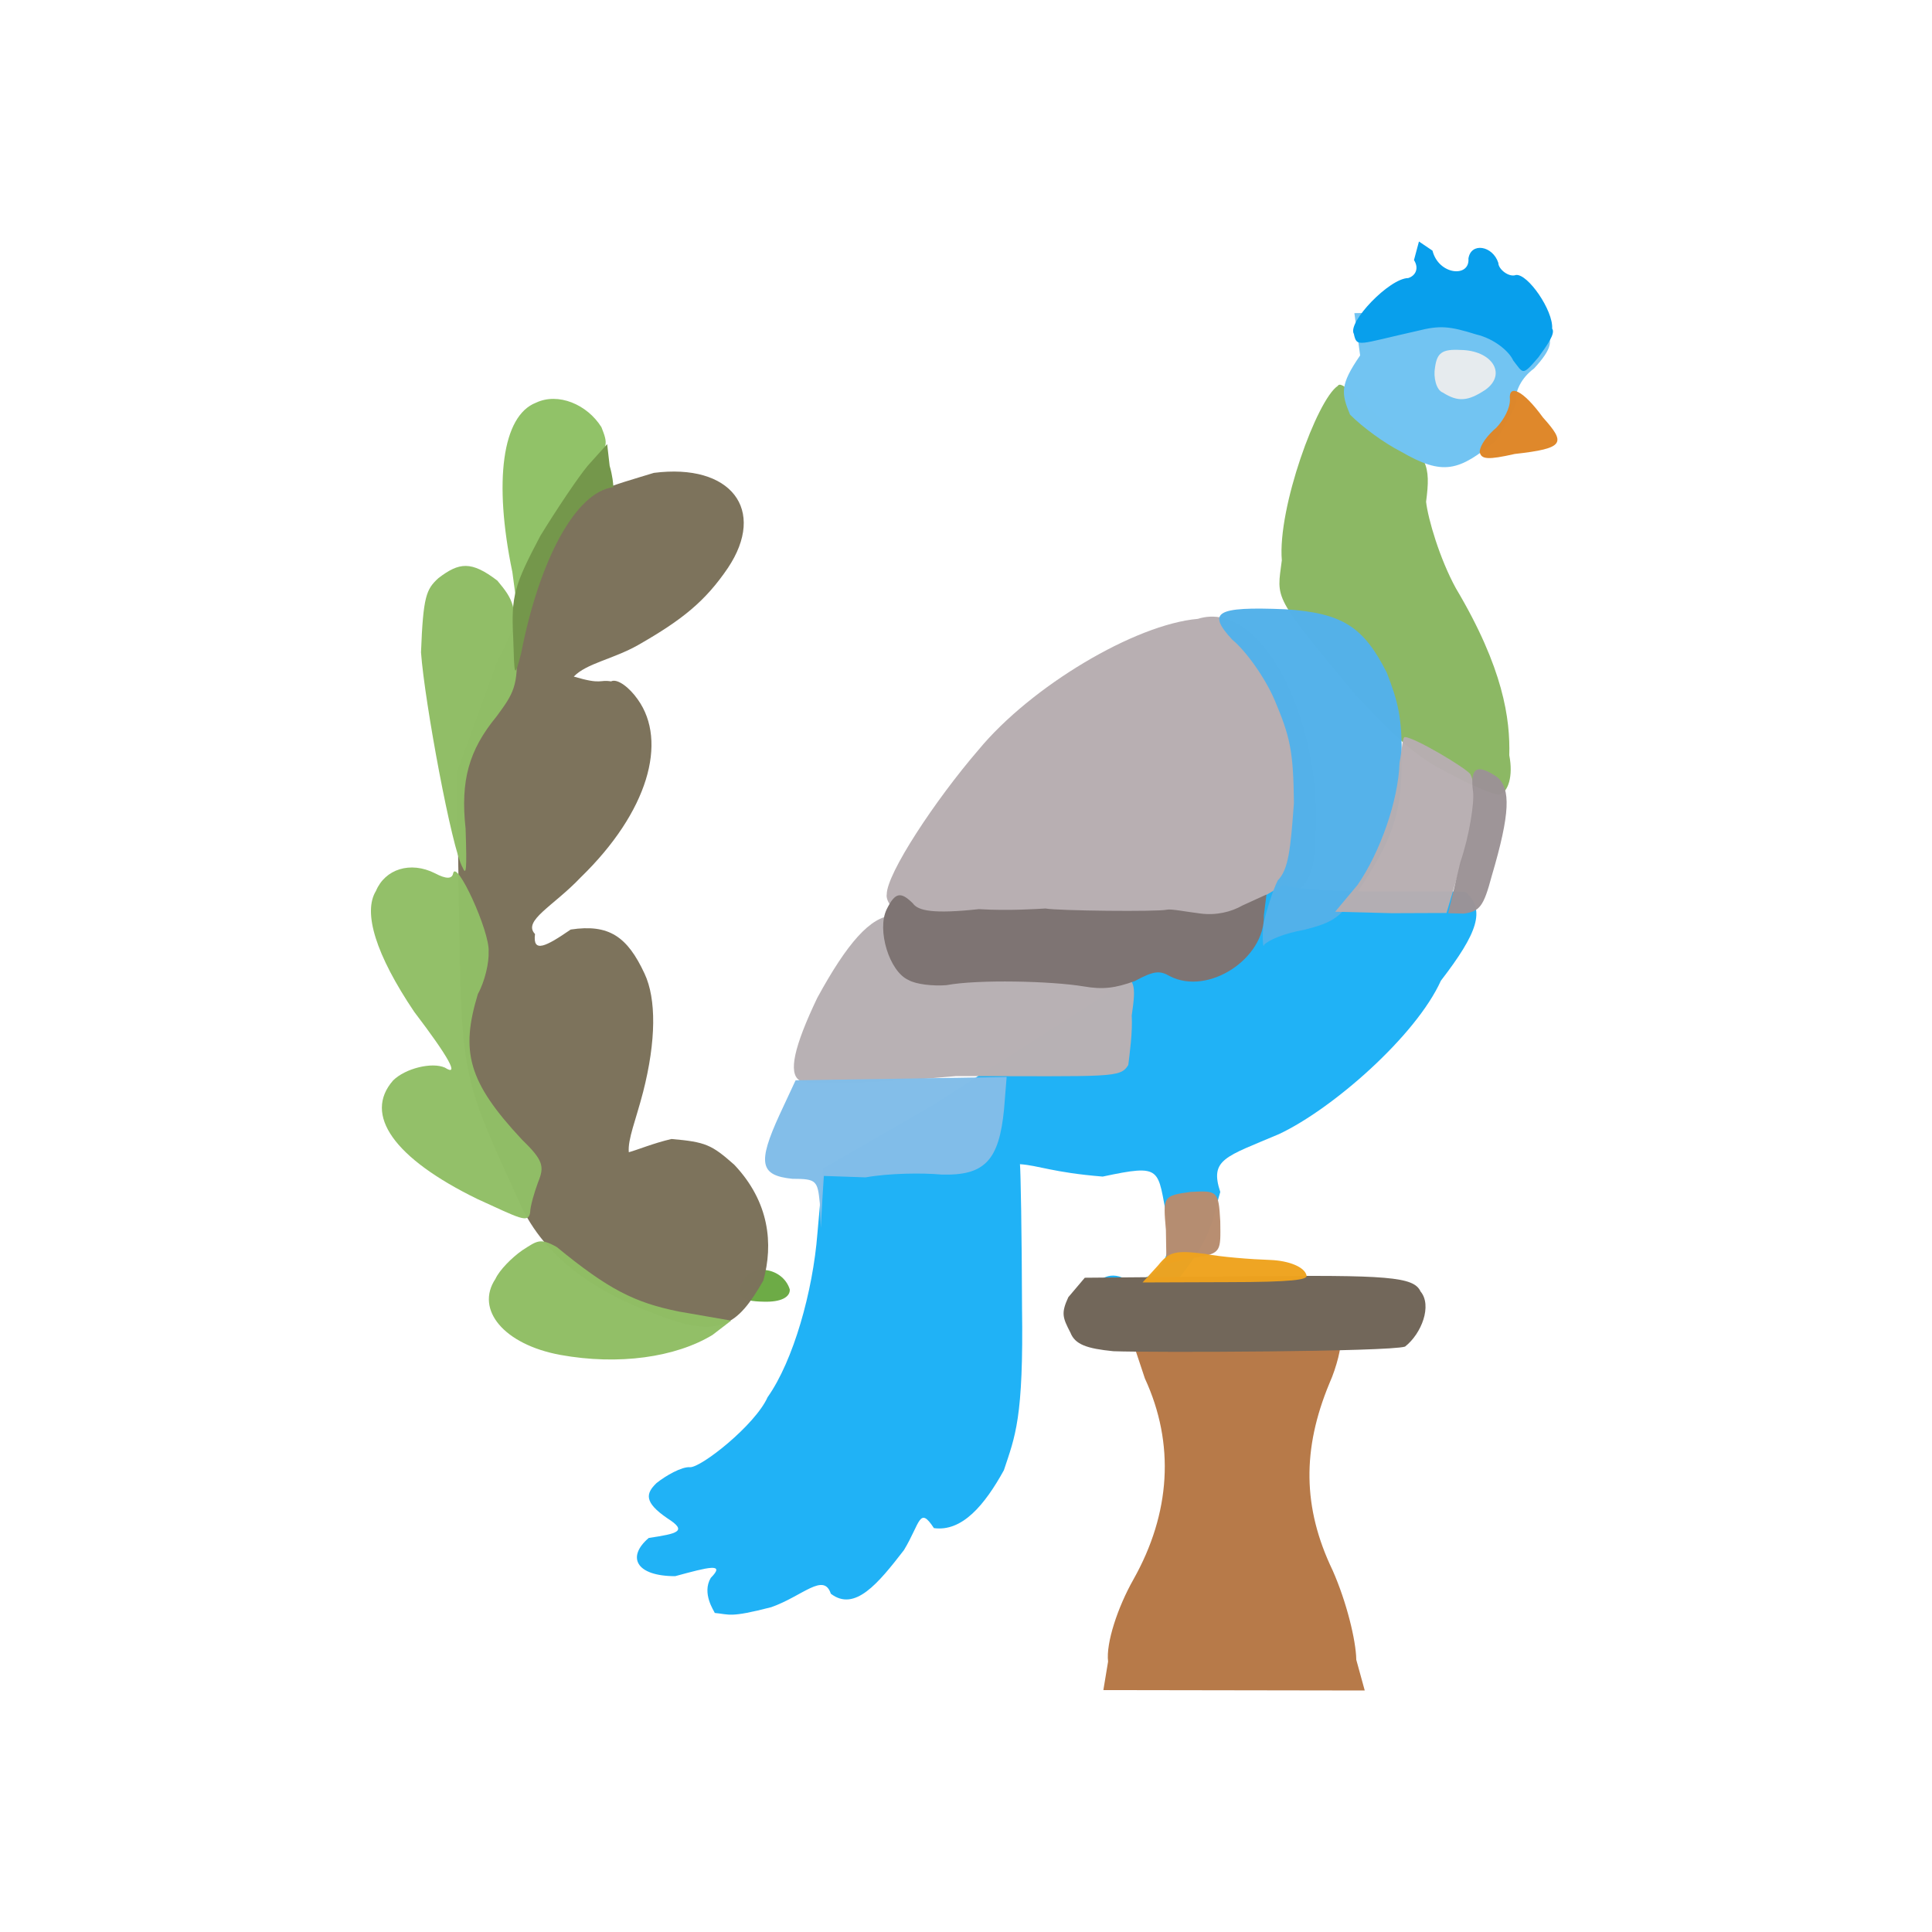 <?xml version="1.0" ?>
<svg xmlns="http://www.w3.org/2000/svg" version="1.1" width="224" height="224">
  <defs/>
  <g>
    <path d="M 59.405 66.33 C 57.204 55.774 58.245 48.206 62.134 46.694 C 64.705 45.47 68.07 46.874 69.732 49.529 C 70.49 51.466 70.593 51.844 68.453 54.091 C 67.451 55.641 64.886 59.705 63.222 63.553 L 59.967 70.536 L 59.405 66.33" stroke-width="1.0" fill="rgb(145, 194, 104)" opacity="0.994"/>
    <path d="M 167.797 89.555 C 164.02 87.666 161.855 85.495 157.227 80.647 C 147.419 68.825 148.039 69.57 148.617 64.963 C 148.115 58.891 152.715 46.317 155.101 44.745 C 155.522 43.985 157.607 46.448 160.941 49.172 C 165.583 52.844 165.893 53.933 165.343 58.18 C 165.568 60.16 166.909 64.759 168.797 68.204 C 174.314 77.478 175.103 83.364 174.989 87.566 C 175.473 90.036 174.831 91.793 173.917 92.099 C 173.642 92.347 170.881 91.237 167.797 89.555" stroke-width="0.0" fill="rgb(139, 184, 99)" opacity="0.989"/>
    <path d="M 104.943 106.498 C 103.59 105.701 102.666 104.447 102.811 103.692 C 102.803 101.294 108.43 92.757 113.466 86.92 C 119.532 79.58 131.578 72.391 138.881 71.751 C 146.478 69.349 153.59 84.207 152.473 97.505 C 152.363 101.101 151.869 102.335 149.28 104.497 L 146.377 107.949 L 126.593 107.747 C 110.551 107.988 106.785 107.73 104.943 106.498" stroke-width="0.0" fill="rgb(183, 174, 177)" opacity="0.992"/>
    <path d="M 86.005 148.806 C 86.937 146.365 90.754 146.894 91.568 149.495 C 91.618 150.358 90.616 150.993 88.5 150.919 C 85.921 150.875 85.295 150.265 86.005 148.806" stroke-width="1.0" fill="rgb(107, 170, 67)" opacity="0.977"/>
    <path d="M 76.216 152.438 C 69.217 149.903 63.185 145.929 60.281 139.531 C 53.943 125.616 53.469 125.336 53.237 107.164 L 52.97 89.571 L 57.587 76.862 C 61.564 68.857 64.502 61.641 65.008 60.523 C 66.775 57.258 71.26 56.236 75.806 54.827 C 84.729 53.681 88.927 59.084 84.384 65.867 C 81.775 69.701 79.124 71.853 74.002 74.778 C 71.141 76.408 67.973 76.913 66.527 78.445 C 69.815 79.419 69.436 78.769 70.844 79 C 71.6 78.619 73.026 79.773 73.942 81.092 C 77.446 85.973 75.135 94.151 67.332 101.72 C 64.178 105.055 60.555 106.753 62.03 108.293 C 61.741 110.55 63.293 109.749 66.167 107.773 C 70.621 107.1 72.739 108.605 74.734 112.892 C 76.1 115.807 76.085 120.66 74.562 126.614 C 73.717 129.877 72.767 132.1 72.905 133.593 C 73.95 133.307 75.726 132.553 77.855 132.056 C 81.826 132.404 82.505 132.718 85.132 135.042 C 89.215 139.355 89.675 144.244 88.505 148.468 C 85.513 153.672 83.452 155.277 76.216 152.438" stroke-width="0.0" fill="rgb(125, 115, 92)" opacity="0.996"/>
    <path d="M 128.473 192.647 C 128.216 190.521 129.575 186.363 131.421 183.108 C 135.715 175.472 136.248 167.404 132.739 159.817 L 131.31 155.52 L 143.599 155.113 C 150.157 155.472 155.697 155.466 155.386 155.691 C 155.558 155.933 155.025 158.423 154.123 160.415 C 150.985 167.994 151 174.776 154.514 182.084 C 156.124 185.729 157.215 190.183 157.251 192.44 L 158.231 196.0 L 127.926 195.952 L 128.473 192.647" stroke-width="1.0" fill="rgb(183, 121, 72)" opacity="0.99"/>
    <path d="M 82.875 187.01 C 82.792 186.777 81.347 184.738 82.407 182.944 C 84.184 181.153 82.096 181.707 78.282 182.745 C 73.671 182.738 72.666 180.48 75.215 178.315 C 78.576 177.804 79.747 177.542 77.388 176.042 C 74.657 174.183 74.855 173.16 76.118 171.949 C 77.215 171.072 79.052 170.034 79.987 170.112 C 81.268 170.189 87.55 165.231 88.999 161.99 C 91.992 157.76 94.252 149.701 94.771 143.029 L 95.441 135.46 L 108.191 128.1 C 133.524 111.914 137.764 109.02 148.817 102.59 C 152.695 103.825 167.46 103.149 169.936 103.426 C 172.224 105.489 171.381 108.095 167.059 113.705 C 164.175 120.085 154.526 128.563 148.285 131.492 C 142.09 134.13 140.226 134.391 141.48 138.199 C 140.366 141.95 140.67 143.891 134.396 150.894 C 129.898 156.161 127.771 156.68 126.35 153.459 C 124.25 152.413 124.022 150.603 126.342 149.858 C 127.338 148.132 128.826 147.22 130.834 148.488 C 134.38 148.484 136.211 145.635 135.319 141.383 C 134.167 135.477 134.871 134.921 127.849 136.415 C 122.057 135.942 120.444 135.126 118.256 134.979 C 118.335 135.72 118.473 143.003 118.495 151.544 C 118.689 164.49 117.691 166.534 116.392 170.461 C 114.174 174.481 111.562 177.622 108.279 177.172 C 106.576 174.564 106.705 176.588 104.803 179.725 C 101.813 183.598 99.097 186.906 96.328 184.779 C 95.507 182.269 93.055 185.059 89.423 186.339 C 84.588 187.589 84.613 187.172 82.875 187.01" stroke-width="0.0" fill="rgb(32, 178, 246)" opacity="0.994"/>
    <path d="M 162.424 52.356 C 160.535 51.4 157.978 49.54 156.523 48.07 C 155.502 45.598 155.342 44.625 157.697 41.209 L 157.03 36.305 L 166.357 36.175 C 179.759 37.269 181.947 38.302 177.856 42.727 C 176.347 43.832 175.707 45.396 175.766 46.272 C 176.134 46.689 174.801 48.581 173.488 51.059 C 169.153 54.62 167.337 55.211 162.424 52.356" stroke-width="0.0" fill="rgb(114, 196, 242)" opacity="0.995"/>
    <path d="M 64.962 157.09 C 58.417 155.884 55.071 151.835 57.442 148.276 C 57.911 147.253 59.338 145.81 60.554 144.963 C 62.293 143.85 62.605 143.495 64.547 144.579 C 70.553 149.505 73.57 151.024 78.705 152.062 L 84.771 153.116 L 82.604 154.779 C 78.328 157.373 71.728 158.319 64.962 157.09" stroke-width="1.0" fill="rgb(145, 190, 101)" opacity="0.981"/>
    <path d="M 55.352 139.018 C 45.663 134.292 42.101 129.23 45.578 125.268 C 46.988 123.87 50.072 123.111 51.582 123.781 C 53.305 124.885 52.052 122.604 48.029 117.319 C 43.565 110.692 42.053 105.776 43.592 103.291 C 44.644 100.777 47.571 99.806 50.439 101.253 C 51.717 101.931 52.402 101.92 52.532 101.286 C 52.881 99.452 56.816 108.014 56.652 110.34 C 56.713 111.549 56.235 113.76 55.409 115.24 C 53.386 121.896 54.241 125.412 60.505 132.115 C 63.015 134.545 63.131 135.254 62.388 137.06 C 61.95 138.258 61.478 139.833 61.462 140.605 C 61.236 141.859 60.311 141.28 55.352 139.018" stroke-width="1.0" fill="rgb(145, 191, 102)" opacity="0.979"/>
    <path d="M 53.631 100.57 C 52.405 98.473 49.232 81.451 48.812 75.637 C 49.065 69.12 49.414 68.326 50.833 67.027 C 53.242 65.185 54.637 65.006 57.668 67.322 C 59.63 69.676 59.734 70.171 59.864 75.005 C 60.15 79.553 59.5 80.442 57.57 83.069 C 54.346 86.986 53.375 90.528 53.983 96.086 C 54.146 100.935 54.05 101.575 53.631 100.57" stroke-width="1.0" fill="rgb(145, 190, 102)" opacity="0.989"/>
    <path d="M 129.093 156.663 C 125.987 156.356 124.643 155.877 124.108 154.509 C 123.197 152.755 123.011 152.247 123.863 150.4 L 125.775 148.143 L 144.545 147.981 C 160.976 147.802 163.913 148.028 164.7 149.733 C 166.063 151.353 164.835 154.613 162.904 156.128 C 161.039 156.734 133.818 156.83 129.093 156.663" stroke-width="1.0" fill="rgb(114, 103, 90)" opacity="0.999"/>
    <path d="M 146.448 107.232 C 146.84 105.6 147.512 103.359 148.142 102.081 C 149.403 100.813 149.629 98.406 150.019 93.106 C 149.955 87.073 149.583 85.431 147.781 81.16 C 146.638 78.499 144.402 75.414 142.861 74.158 C 139.972 71.011 140.862 70.301 148.99 70.638 C 155.601 71.064 158.077 72.62 160.794 78.004 C 162.046 81.269 162.591 83.116 162.504 87.987 C 162.583 94.539 161.302 97.606 157.267 103.611 C 155.412 106.349 154.596 106.957 151.175 107.811 C 148.979 108.196 147.126 108.958 146.574 109.528 C 146.447 110.071 146.356 109.046 146.448 107.232" stroke-width="1.0" fill="rgb(83, 177, 233)" opacity="0.988"/>
    <path d="M 92.681 125.251 C 91.39 124.405 92.047 121.367 94.755 115.697 C 98.258 109.271 100.937 106.293 103.472 106.151 C 104.163 105.973 125.109 111.474 129.746 112.884 C 131.527 113.508 131.769 114.056 131.214 117.737 C 131.328 119.668 130.965 122.245 130.816 123.476 C 129.871 124.996 129.085 124.78 110.868 124.763 C 101.301 125.659 92.837 125.91 92.681 125.251" stroke-width="0.0" fill="rgb(184, 177, 180)" opacity="0.993"/>
    <path d="M 135.177 142.602 C 134.84 138.713 134.825 138.635 138.056 138.189 C 141.163 138.025 141.285 138.096 141.48 141.593 C 141.529 145.066 141.626 145.307 138.698 145.787 L 135.239 146.51 L 135.177 142.602" stroke-width="1.0" fill="rgb(183, 140, 111)" opacity="0.983"/>
    <path d="M 134.286 146.697 C 135.521 145.152 136.255 144.929 139.647 145.367 C 141.578 145.737 145.039 146.008 147.292 146.082 C 149.533 146.176 151.282 146.932 151.483 147.882 C 151.641 148.373 149.891 148.65 142.313 148.656 L 132.469 148.69 L 134.286 146.697" stroke-width="1.0" fill="rgb(238, 163, 30)" opacity="0.976"/>
    <path d="M 95.052 139.525 C 94.796 136.854 94.65 136.679 91.869 136.673 C 88.111 136.291 87.798 134.874 90.398 129.21 L 92.242 125.254 L 116.713 124.866 L 116.409 128.635 C 115.827 134.588 114.132 136.336 109.132 136.177 C 106.957 135.979 103.117 136.016 100.352 136.506 L 95.52 136.34 L 95.318 139.518 L 95.167 142.367 L 95.052 139.525" stroke-width="1.0" fill="rgb(130, 190, 233)" opacity="0.989"/>
    <path d="M 175.442 41.787 C 174.958 40.706 173.197 39.249 171.16 38.778 C 168.098 37.819 166.968 37.694 164.35 38.36 C 157.404 39.909 157.327 40.341 156.967 38.708 C 156.184 37.384 161.098 32.253 163.272 32.24 C 164.155 31.959 164.538 31.083 163.94 30.154 L 164.516 28.0 L 166.085 29.06 C 166.8 31.899 170.436 32.216 170.253 29.977 C 170.544 28.055 173.074 28.478 173.72 30.483 C 173.717 31.211 174.949 32.195 175.766 31.881 C 177.135 31.722 180.099 35.999 179.959 38.096 C 180.371 38.659 179.385 40.014 178.37 41.419 C 176.457 43.67 176.63 43.295 175.442 41.787" stroke-width="1.0" fill="rgb(8, 159, 236)" opacity="1.0"/>
    <path d="M 171.559 52.376 C 171.622 51.556 172.47 50.456 173.491 49.584 C 174.363 48.667 175.095 47.317 175.063 46.303 C 174.885 44.491 176.566 45.187 178.883 48.39 C 181.548 51.365 181.475 51.977 175.611 52.635 C 172.58 53.32 171.701 53.295 171.559 52.376" stroke-width="1.0" fill="rgb(223, 135, 40)" opacity="0.981"/>
    <path d="M 167.289 45.517 C 166.503 45.229 166.174 43.701 166.377 42.618 C 166.606 40.905 167.204 40.463 169.312 40.574 C 172.982 40.605 174.755 43.361 172.237 45.181 C 170.193 46.543 169.035 46.625 167.289 45.517" stroke-width="1.0" fill="rgb(230, 235, 238)" opacity="0.998"/>
    <path d="M 59.502 73.925 C 59.249 69.049 59.653 67.811 62.648 62.13 C 64.554 59.018 67.095 55.241 68.156 53.983 L 70.396 51.492 L 70.685 54.011 C 71.026 55.165 71.099 56.114 71.118 56.481 C 66.735 57.031 62.524 64.937 60.417 75.766 C 59.623 78.763 59.647 78.496 59.502 73.925" stroke-width="1.0" fill="rgb(116, 151, 75)" opacity="1.0"/>
    <path d="M 157.404 102.593 C 159.995 98.842 162.129 92.848 162.264 88.436 C 162.57 86.89 162.589 85.417 162.889 85.457 C 164.025 85.5 169.82 88.953 170.476 89.75 C 171.319 91.41 170.881 95.06 169.325 100.416 L 167.71 105.854 L 161.405 105.878 L 154.802 105.707 L 157.404 102.593" stroke-width="1.0" fill="rgb(183, 174, 177)" opacity="0.97"/>
    <path d="M 105.341 113.629 C 103.103 112.65 101.639 107.805 102.805 105.422 C 103.785 103.444 104.429 103.345 105.838 104.736 C 106.44 105.607 108.241 105.978 113.498 105.407 C 117.006 105.624 120.513 105.369 121.207 105.332 C 122.629 105.6 134.285 105.726 135.31 105.469 C 135.791 105.362 137.565 105.718 139.16 105.913 C 140.992 106.157 142.727 105.743 144.08 104.971 L 146.837 103.713 L 146.534 106.129 C 146.69 111.109 140.107 115.476 135.642 113.184 C 134.498 112.527 133.848 112.506 131.562 113.75 C 129.299 114.565 127.893 114.755 125.614 114.361 C 121.919 113.746 113.412 113.535 109.727 114.222 C 108.167 114.344 106.2 114.125 105.341 113.629" stroke-width="1.0" fill="rgb(126, 116, 115)" opacity="1.0"/>
    <path d="M 169.315 99.967 C 170.383 96.849 170.946 93.04 170.794 91.812 C 170.389 88.921 171.297 88.527 173.597 90.105 C 175.161 91.434 175.11 94.278 172.958 101.553 C 171.999 105.151 171.552 105.65 169.734 105.927 L 167.901 105.884 L 169.315 99.967" stroke-width="1.0" fill="rgb(156, 147, 150)" opacity="0.974"/>
  </g>
</svg>
